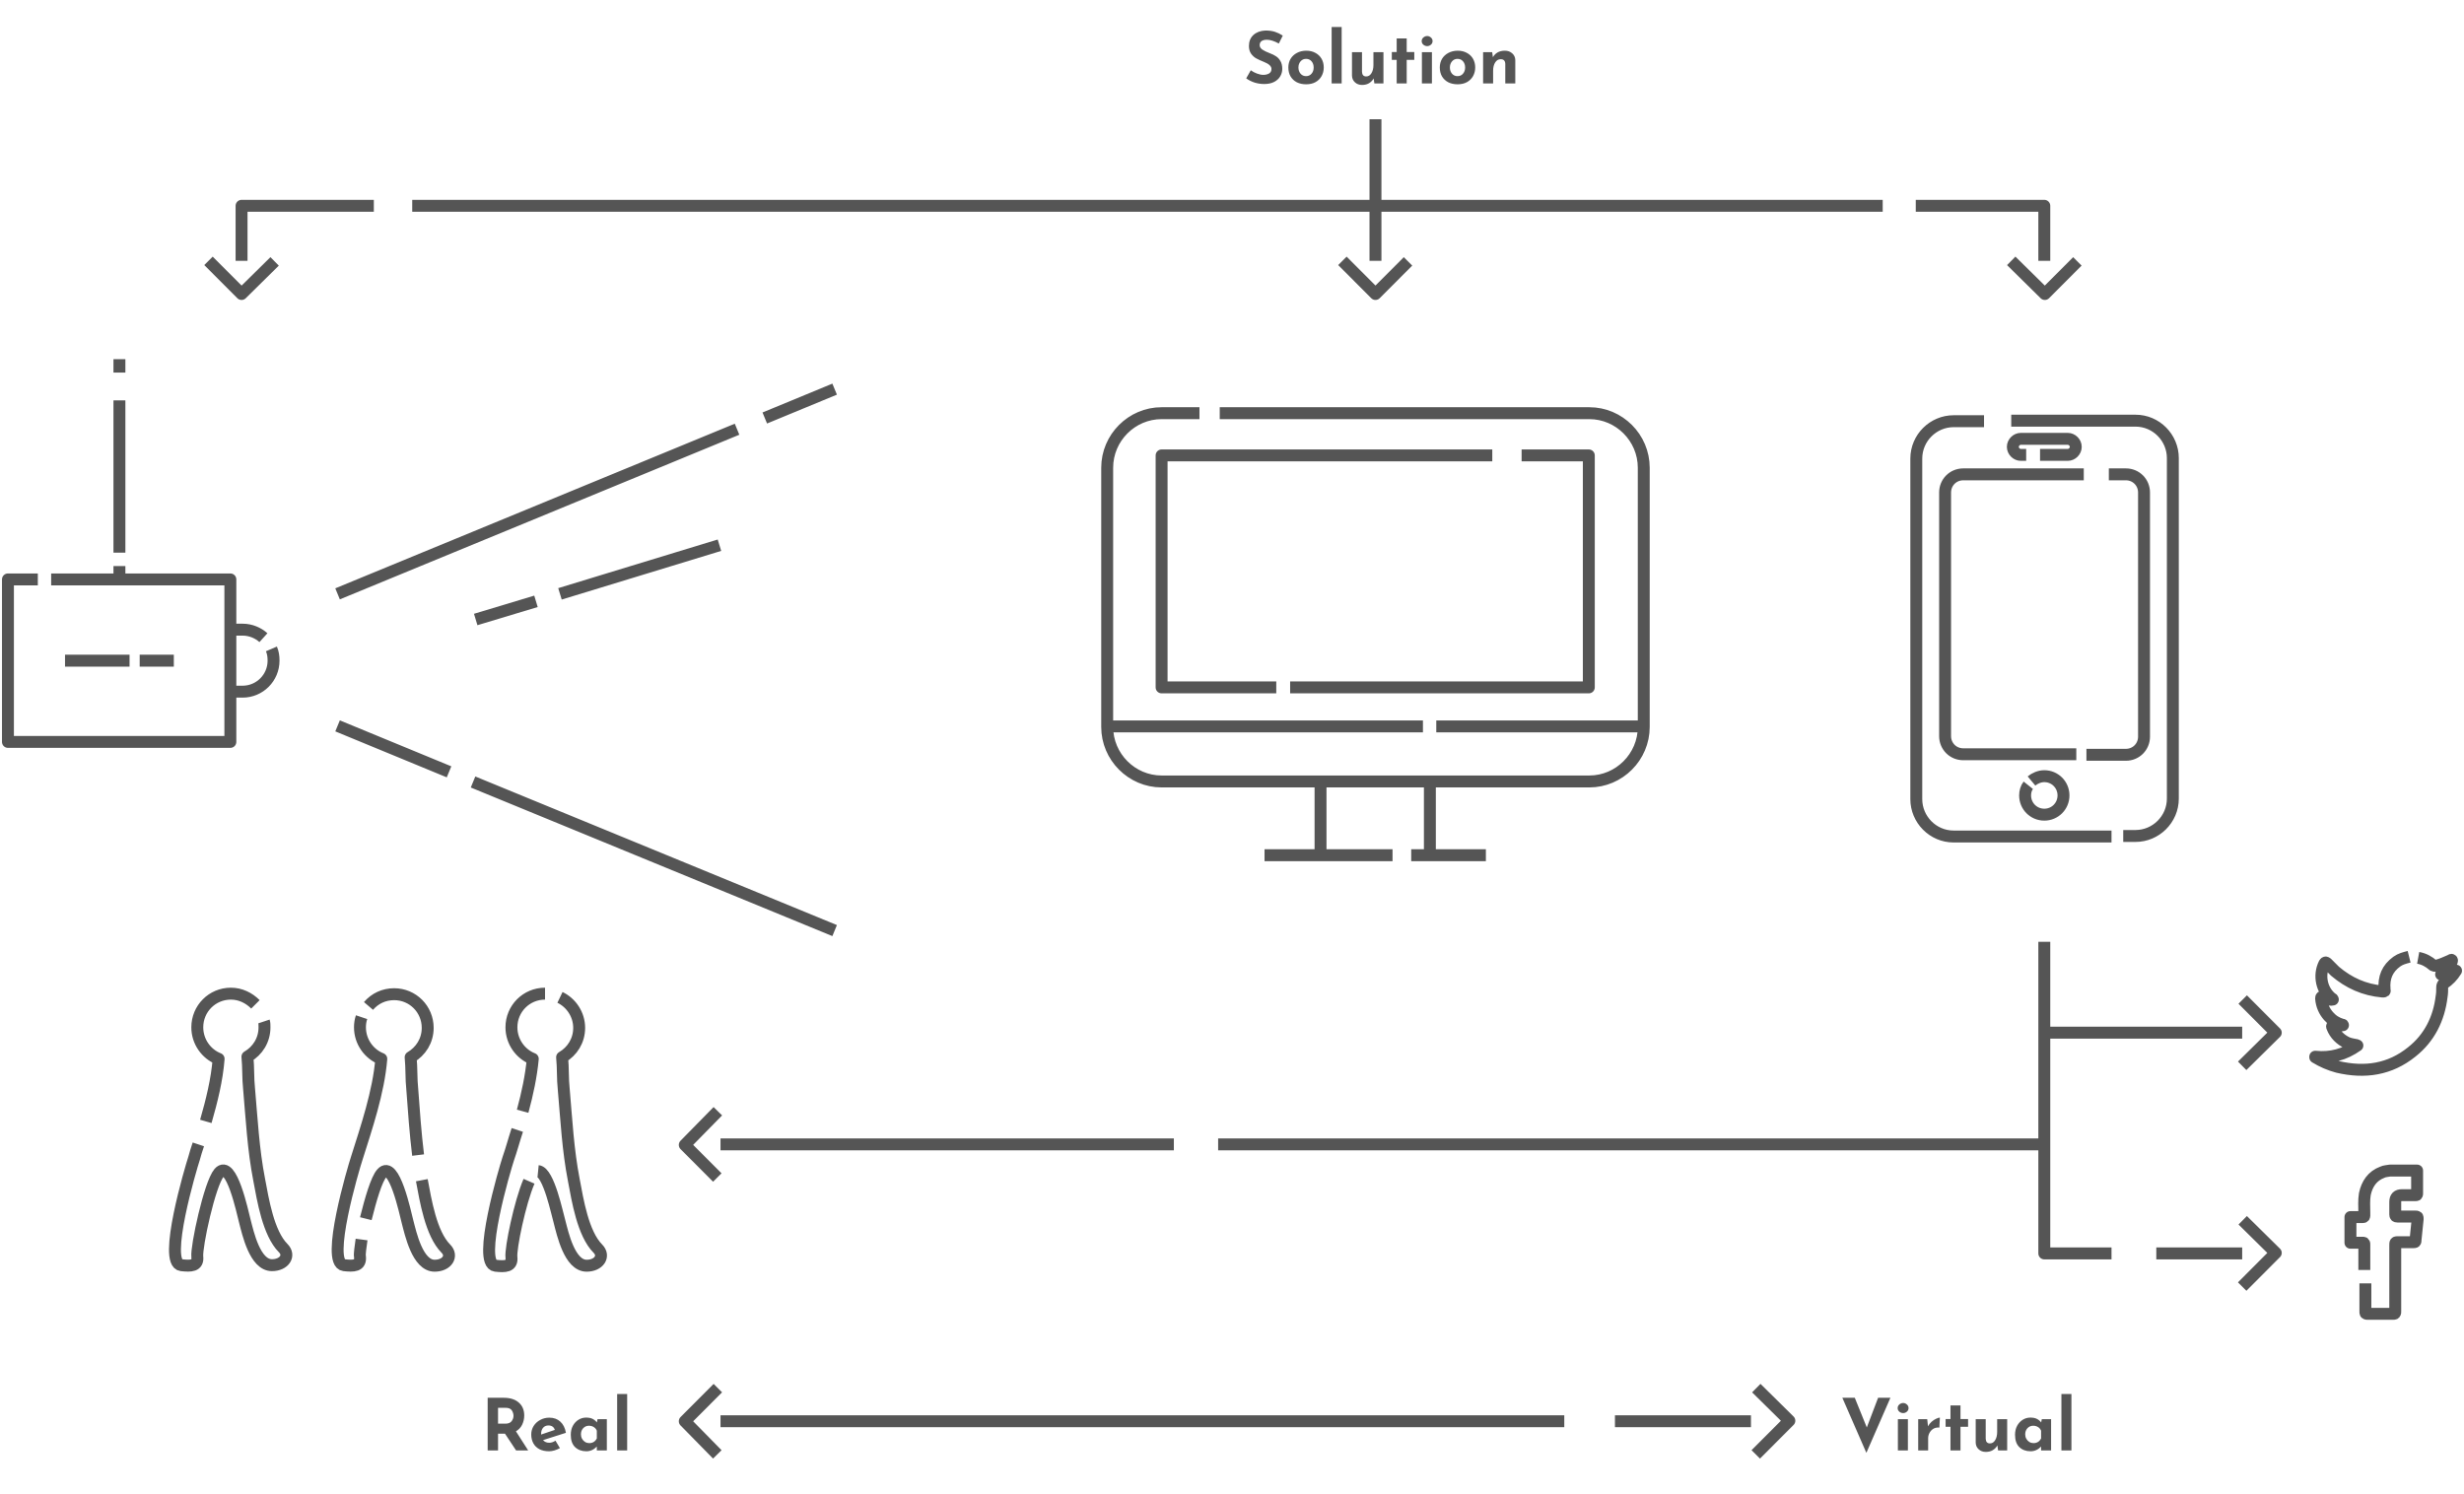 <svg width="620" height="376" viewBox="0 0 620 376" fill="none" xmlns="http://www.w3.org/2000/svg">
<path d="M129.856 365L127.066 360.788H125.32V365H122.71V351.752H126.724C128.368 351.752 129.64 352.154 130.54 352.958C131.452 353.75 131.908 354.836 131.908 356.216C131.908 357.032 131.734 357.8 131.386 358.52C131.05 359.228 130.528 359.786 129.82 360.194L132.898 365H129.856ZM125.32 358.268H127.174C127.882 358.268 128.398 358.064 128.722 357.656C129.046 357.236 129.208 356.786 129.208 356.306C129.208 355.826 129.07 355.37 128.794 354.938C128.518 354.494 127.984 354.272 127.192 354.272H125.32V358.268ZM138.208 363.074C138.712 363.074 139.234 362.9 139.774 362.552L140.89 364.424C140.458 364.664 140.002 364.856 139.522 365C139.042 365.144 138.586 365.216 138.154 365.216C137.218 365.216 136.408 365.042 135.724 364.694C135.052 364.334 134.542 363.836 134.194 363.2C133.846 362.552 133.672 361.814 133.672 360.986C133.672 360.218 133.87 359.51 134.266 358.862C134.674 358.214 135.226 357.704 135.922 357.332C136.618 356.948 137.38 356.756 138.208 356.756C139.336 356.756 140.26 357.086 140.98 357.746C141.712 358.406 142.186 359.348 142.402 360.572L136.642 362.408C137.026 362.852 137.548 363.074 138.208 363.074ZM138.01 358.718C137.446 358.718 136.996 358.91 136.66 359.294C136.324 359.678 136.156 360.194 136.156 360.842V361.004L139.612 359.834C139.36 359.09 138.826 358.718 138.01 358.718ZM152.694 357.134V365H150.174V364.028C149.418 364.82 148.542 365.216 147.546 365.216C146.382 365.216 145.434 364.868 144.702 364.172C143.982 363.476 143.622 362.444 143.622 361.076C143.622 360.212 143.796 359.456 144.144 358.808C144.504 358.148 144.978 357.638 145.566 357.278C146.154 356.918 146.784 356.738 147.456 356.738C148.152 356.738 148.704 356.846 149.112 357.062C149.52 357.266 149.88 357.56 150.192 357.944L150.354 357.134H152.694ZM148.266 363.164C149.142 363.164 149.778 362.768 150.174 361.976V360.05C150.03 359.666 149.778 359.36 149.418 359.132C149.07 358.904 148.656 358.79 148.176 358.79C147.624 358.79 147.15 358.994 146.754 359.402C146.37 359.81 146.178 360.326 146.178 360.95C146.178 361.358 146.274 361.736 146.466 362.084C146.658 362.42 146.91 362.684 147.222 362.876C147.546 363.068 147.894 363.164 148.266 363.164ZM157.81 350.798V365H155.29V350.798H157.81Z" fill="#555555"/>
<path d="M475.672 351.752L469.624 365.612L463.576 351.752H466.708L469.732 359.222L472.576 351.752H475.672ZM480.07 357.134V365H477.55V357.134H480.07ZM477.496 354.344C477.496 353.984 477.634 353.684 477.91 353.444C478.198 353.192 478.522 353.066 478.882 353.066C479.23 353.066 479.542 353.192 479.818 353.444C480.094 353.684 480.232 353.984 480.232 354.344C480.232 354.704 480.094 355.004 479.818 355.244C479.542 355.484 479.23 355.604 478.882 355.604C478.522 355.604 478.198 355.484 477.91 355.244C477.634 355.004 477.496 354.704 477.496 354.344ZM485.131 358.934C485.347 358.514 485.641 358.136 486.013 357.8C486.397 357.464 486.787 357.206 487.183 357.026C487.579 356.834 487.891 356.738 488.119 356.738L487.993 359.258C487.921 359.246 487.819 359.24 487.687 359.24C487.183 359.24 486.739 359.372 486.355 359.636C485.971 359.9 485.677 360.242 485.473 360.662C485.269 361.07 485.167 361.49 485.167 361.922V365H482.665V357.134H484.933L485.131 358.934ZM493.306 353.678V357.098H495.214V359.06H493.306V365H490.786V359.06H489.562V357.098H490.786V353.678H493.306ZM505.052 357.134V365H502.766L502.586 363.74C502.31 364.244 501.92 364.646 501.416 364.946C500.924 365.234 500.342 365.378 499.67 365.378C498.95 365.378 498.35 365.156 497.87 364.712C497.39 364.268 497.144 363.704 497.132 363.02V357.134H499.652V362.084C499.688 362.852 500.042 363.236 500.714 363.236C501.266 363.236 501.704 362.966 502.028 362.426C502.364 361.886 502.532 361.19 502.532 360.338V357.134H505.052ZM516.104 357.134V365H513.584V364.028C512.828 364.82 511.952 365.216 510.956 365.216C509.792 365.216 508.844 364.868 508.112 364.172C507.392 363.476 507.032 362.444 507.032 361.076C507.032 360.212 507.206 359.456 507.554 358.808C507.914 358.148 508.388 357.638 508.976 357.278C509.564 356.918 510.194 356.738 510.866 356.738C511.562 356.738 512.114 356.846 512.522 357.062C512.93 357.266 513.29 357.56 513.602 357.944L513.764 357.134H516.104ZM511.676 363.164C512.552 363.164 513.188 362.768 513.584 361.976V360.05C513.44 359.666 513.188 359.36 512.828 359.132C512.48 358.904 512.066 358.79 511.586 358.79C511.034 358.79 510.56 358.994 510.164 359.402C509.78 359.81 509.588 360.326 509.588 360.95C509.588 361.358 509.684 361.736 509.876 362.084C510.068 362.42 510.32 362.684 510.632 362.876C510.956 363.068 511.304 363.164 511.676 363.164ZM521.22 350.798V365H518.7V350.798H521.22Z" fill="#555555"/>
<path d="M321.784 10.956C320.632 10.32 319.63 10.002 318.778 10.002C318.202 10.002 317.752 10.116 317.428 10.344C317.116 10.572 316.96 10.914 316.96 11.37C316.96 11.79 317.188 12.162 317.644 12.486C318.112 12.798 318.73 13.098 319.498 13.386C320.122 13.614 320.656 13.878 321.1 14.178C321.544 14.466 321.91 14.868 322.198 15.384C322.498 15.9 322.648 16.554 322.648 17.346C322.648 18.03 322.468 18.666 322.108 19.254C321.76 19.83 321.244 20.292 320.56 20.64C319.876 20.976 319.06 21.144 318.112 21.144C317.32 21.144 316.534 21.03 315.754 20.802C314.974 20.562 314.248 20.202 313.576 19.722L314.728 17.688C315.184 18.024 315.706 18.3 316.294 18.516C316.882 18.732 317.41 18.84 317.878 18.84C318.43 18.84 318.91 18.726 319.318 18.498C319.726 18.258 319.93 17.874 319.93 17.346C319.93 16.662 319.288 16.068 318.004 15.564C317.248 15.264 316.618 14.976 316.114 14.7C315.61 14.424 315.172 14.028 314.8 13.512C314.44 12.996 314.26 12.348 314.26 11.568C314.26 10.428 314.632 9.51 315.376 8.814C316.132 8.118 317.134 7.74 318.382 7.68C319.366 7.68 320.188 7.794 320.848 8.022C321.508 8.238 322.15 8.55 322.774 8.958L321.784 10.956ZM324.178 16.968C324.178 16.164 324.364 15.444 324.736 14.808C325.12 14.172 325.654 13.674 326.338 13.314C327.034 12.942 327.82 12.756 328.696 12.756C329.572 12.756 330.34 12.942 331 13.314C331.672 13.674 332.188 14.172 332.548 14.808C332.908 15.444 333.088 16.164 333.088 16.968C333.088 17.772 332.908 18.498 332.548 19.146C332.188 19.794 331.672 20.304 331 20.676C330.34 21.036 329.56 21.216 328.66 21.216C327.784 21.216 327.004 21.048 326.32 20.712C325.648 20.364 325.12 19.872 324.736 19.236C324.364 18.6 324.178 17.844 324.178 16.968ZM326.716 16.986C326.716 17.61 326.896 18.132 327.256 18.552C327.616 18.96 328.072 19.164 328.624 19.164C329.2 19.164 329.662 18.96 330.01 18.552C330.37 18.144 330.55 17.622 330.55 16.986C330.55 16.35 330.37 15.828 330.01 15.42C329.662 15.012 329.2 14.808 328.624 14.808C328.072 14.808 327.616 15.018 327.256 15.438C326.896 15.846 326.716 16.362 326.716 16.986ZM337.593 6.798V21H335.073V6.798H337.593ZM348.109 13.134V21H345.823L345.643 19.74C345.367 20.244 344.977 20.646 344.473 20.946C343.981 21.234 343.399 21.378 342.727 21.378C342.007 21.378 341.407 21.156 340.927 20.712C340.447 20.268 340.201 19.704 340.189 19.02V13.134H342.709V18.084C342.745 18.852 343.099 19.236 343.771 19.236C344.323 19.236 344.761 18.966 345.085 18.426C345.421 17.886 345.589 17.19 345.589 16.338V13.134H348.109ZM353.958 9.678V13.098H355.866V15.06H353.958V21H351.438V15.06H350.214V13.098H351.438V9.678H353.958ZM360.304 13.134V21H357.784V13.134H360.304ZM357.73 10.344C357.73 9.984 357.868 9.684 358.144 9.444C358.432 9.192 358.756 9.066 359.116 9.066C359.464 9.066 359.776 9.192 360.052 9.444C360.328 9.684 360.466 9.984 360.466 10.344C360.466 10.704 360.328 11.004 360.052 11.244C359.776 11.484 359.464 11.604 359.116 11.604C358.756 11.604 358.432 11.484 358.144 11.244C357.868 11.004 357.73 10.704 357.73 10.344ZM362.288 16.968C362.288 16.164 362.474 15.444 362.846 14.808C363.23 14.172 363.764 13.674 364.448 13.314C365.144 12.942 365.93 12.756 366.806 12.756C367.682 12.756 368.45 12.942 369.11 13.314C369.782 13.674 370.298 14.172 370.658 14.808C371.018 15.444 371.198 16.164 371.198 16.968C371.198 17.772 371.018 18.498 370.658 19.146C370.298 19.794 369.782 20.304 369.11 20.676C368.45 21.036 367.67 21.216 366.77 21.216C365.894 21.216 365.114 21.048 364.43 20.712C363.758 20.364 363.23 19.872 362.846 19.236C362.474 18.6 362.288 17.844 362.288 16.968ZM364.826 16.986C364.826 17.61 365.006 18.132 365.366 18.552C365.726 18.96 366.182 19.164 366.734 19.164C367.31 19.164 367.772 18.96 368.12 18.552C368.48 18.144 368.66 17.622 368.66 16.986C368.66 16.35 368.48 15.828 368.12 15.42C367.772 15.012 367.31 14.808 366.734 14.808C366.182 14.808 365.726 15.018 365.366 15.438C365.006 15.846 364.826 16.362 364.826 16.986ZM378.655 12.756C379.399 12.756 380.017 12.978 380.509 13.422C381.013 13.866 381.271 14.43 381.283 15.114V21H378.763V16.05C378.727 15.282 378.343 14.898 377.611 14.898C377.035 14.898 376.573 15.168 376.225 15.708C375.877 16.248 375.703 16.944 375.703 17.796V21H373.183V13.134H375.469L375.649 14.394C375.937 13.878 376.333 13.476 376.837 13.188C377.353 12.9 377.959 12.756 378.655 12.756Z" fill="#555555"/>
<path d="M346.101 30V65.644M94.064 51.79H60.782V65.644M473.73 51.79H103.727M514.394 65.644V51.79H482.051M531.304 210.509H491.579C486.345 210.509 482.185 206.205 482.185 201.094V115.412C482.185 110.167 486.479 105.997 491.579 105.997H499.229M506.073 105.862H537.343C542.577 105.862 546.737 110.167 546.737 115.278V200.959C546.737 206.205 542.443 210.375 537.343 210.375H534.256M522.446 189.813H493.995C491.445 189.813 489.432 187.795 489.432 185.239V123.945C489.432 121.389 491.445 119.371 493.995 119.371H524.325M530.633 119.371H534.927C537.477 119.371 539.49 121.389 539.49 123.945V185.374C539.49 187.93 537.477 189.947 534.927 189.947H524.996M511.173 196.538C511.978 195.866 513.186 195.327 514.394 195.327C517.078 195.327 519.225 197.48 519.225 200.17C519.225 202.86 517.078 205.012 514.394 205.012C511.71 205.012 509.563 202.86 509.563 200.17C509.563 199.228 509.831 198.287 510.368 197.614M509.831 114.471H508.489C507.415 114.471 506.476 113.529 506.476 112.453C506.476 111.377 507.415 110.436 508.489 110.436H520.299C521.373 110.436 522.312 111.377 522.312 112.453C522.312 113.529 521.373 114.471 520.299 114.471H513.32M306.913 103.979H399.917C407.433 103.979 413.606 110.167 413.606 117.699V182.935C413.606 190.468 407.433 196.655 399.917 196.655H292.285C284.77 196.655 278.596 190.468 278.596 182.935V117.699C278.596 110.167 284.77 103.979 292.285 103.979H301.814M382.873 114.605H399.783V172.982H324.628M321.139 172.982H292.285V114.605H375.492M358.045 182.801H278.462M413.606 182.801H361.4M350.396 215.217H318.186M373.882 215.217H355.093M359.79 196.789V215.217M332.278 196.789V215.217M608.471 241.042C609.948 241.311 611.156 241.984 612.229 242.926C612.498 243.06 612.632 243.06 612.9 243.06C614.108 242.791 615.316 242.253 616.524 241.715C616.658 241.715 616.792 241.446 616.926 241.58C617.061 241.715 616.926 241.849 616.926 241.984C616.658 242.657 616.255 243.195 615.853 243.733C615.45 244.271 614.779 244.674 614.242 245.212C615.584 245.078 616.792 244.674 618 244.271C617.195 245.616 616.121 246.692 614.913 247.499C614.645 247.768 614.511 248.037 614.511 248.44C614.511 249.247 614.511 249.92 614.376 250.727C613.705 256.376 611.29 261.219 606.861 264.716C601.359 269.155 595.051 270.096 588.207 268.482C586.193 267.944 584.315 267.137 582.57 266.061C582.57 266.061 582.57 266.061 582.57 265.926C586.462 266.33 589.951 265.388 593.172 263.102C593.038 262.967 592.904 262.967 592.77 262.967C591.964 262.833 591.293 262.698 590.622 262.429C588.878 261.622 587.536 260.277 586.865 258.528C586.73 258.259 586.73 258.125 587.133 258.125C587.67 258.125 588.207 258.125 588.743 258.125C589.012 258.125 589.28 257.99 589.549 257.99C589.549 257.856 589.414 257.856 589.28 257.856C587.938 257.452 586.864 256.78 585.925 255.704C584.851 254.493 584.18 253.014 584.046 251.265C584.046 250.861 584.18 250.727 584.449 250.996C584.851 251.131 585.254 251.265 585.657 251.4C586.059 251.534 586.462 251.669 586.999 251.534C586.999 251.4 586.864 251.265 586.73 251.265C584.18 249.247 583.375 245.481 584.851 242.522C585.12 242.118 585.12 242.118 585.522 242.387C586.193 243.06 586.864 243.733 587.536 244.405C591.025 247.364 594.917 249.113 599.48 249.516C600.017 249.516 600.151 249.516 600.017 248.978C599.748 246.019 600.688 243.733 603.103 241.984C604.043 241.311 605.116 241.042 606.19 240.773M119.027 196.789L210.017 234.183M84.939 182.666L112.987 194.234M185.458 108.014L84.939 149.443M210.017 97.926L192.437 105.19M134.863 151.326L119.698 155.899M181.029 137.203L140.902 149.443M12.871 145.811H57.963V186.701H2V145.811H9.515M68.297 163.297C68.7 164.239 68.834 165.18 68.834 166.256C68.834 170.56 65.345 174.058 61.05 174.058H57.963V158.455H61.05C63.063 158.455 64.942 159.262 66.284 160.472M32.599 166.256H16.36M43.738 166.256H35.149M30.049 90.394V93.757M30.049 100.751V139.086M30.049 142.448V145.811M52.461 65.644L60.782 73.984L69.102 65.779M337.78 65.644L346.101 73.984L354.288 65.779M564.184 268.213L572.639 259.873L564.318 251.534M564.184 323.765L572.639 315.291L564.318 307.086M180.627 279.646L172.306 288.12L180.492 296.325M506.073 65.644L514.528 73.984L522.715 65.779M441.789 366L450.244 357.526L441.923 349.321M180.627 349.321L172.306 357.661L180.492 366M137.144 250.054C132.447 250.054 128.689 253.821 128.689 258.528C128.689 262.16 130.971 265.254 134.058 266.464C133.655 270.769 132.715 275.207 131.508 279.646M135.4 294.711C138.084 294.98 140.231 305.606 140.768 307.355C141.573 310.448 143.318 318.519 147.612 318.519C150.699 318.519 152.309 316.098 150.43 314.215C146.673 310.448 145.331 301.974 144.391 296.998C142.915 289.465 142.512 281.664 141.841 273.997C141.573 271.576 141.707 268.751 141.439 266.061C143.989 264.581 145.733 261.891 145.733 258.663C145.733 255.3 143.72 252.341 140.902 250.996M130.166 284.354C129.36 286.775 128.689 289.331 127.884 291.617C127.079 294.038 119.966 317.981 124.663 318.519C127.079 318.788 128.958 318.788 128.689 316.367C128.421 314.215 130.837 302.512 133.118 297.267M105.203 290.676C104.532 285.161 104.13 279.512 103.727 273.997C103.459 271.576 103.593 268.751 103.325 266.061C105.875 264.581 107.619 261.891 107.619 258.663C107.619 253.955 103.861 250.189 99.164 250.189C96.614 250.189 94.333 251.265 92.722 253.148M92.051 306.682C93.259 301.84 94.736 296.729 96.078 295.249C99.164 291.752 101.983 305.337 102.519 307.355C103.325 310.448 105.069 318.519 109.364 318.519C112.451 318.519 114.061 316.098 112.182 314.215C108.424 310.448 107.082 301.974 106.143 296.998M90.978 255.973C90.709 256.78 90.575 257.587 90.575 258.528C90.575 262.16 92.857 265.254 95.943 266.464C95.272 274.804 92.186 283.816 89.77 291.483C88.965 293.904 81.852 317.846 86.549 318.384C88.965 318.653 90.844 318.653 90.575 316.232C90.441 315.56 90.709 313.946 90.978 311.928M64.271 252.745C62.661 251.131 60.513 250.054 58.098 250.054C53.4 250.054 49.643 253.821 49.643 258.528C49.643 262.16 51.924 265.254 55.011 266.464C54.608 271.71 53.266 277.09 51.79 282.202M49.911 287.986C49.508 289.196 49.106 290.407 48.837 291.483C48.032 293.904 40.919 317.846 45.617 318.384C48.032 318.653 49.911 318.653 49.643 316.232C49.374 313.811 52.729 297.939 55.145 295.115C58.232 291.617 61.05 305.203 61.587 307.22C62.392 310.314 64.137 318.384 68.431 318.384C71.518 318.384 73.129 315.963 71.25 314.08C67.492 310.314 66.15 301.84 65.21 296.863C63.734 289.331 63.332 281.529 62.661 273.862C62.392 271.441 62.526 268.616 62.258 265.926C64.808 264.447 66.552 261.757 66.552 258.528C66.552 257.99 66.552 257.452 66.418 257.049M393.61 357.661H181.298M440.581 357.661H406.359M594.917 319.595C594.917 317.443 594.917 315.425 594.917 313.273C594.917 312.735 594.917 312.735 594.38 312.735C593.441 312.735 592.367 312.735 591.427 312.735C591.427 310.583 591.427 308.431 591.427 306.279C592.233 306.279 593.038 306.279 593.843 306.279C595.051 306.279 594.917 306.413 594.917 305.203C594.917 303.588 594.783 302.109 595.051 300.495C595.588 297.939 596.93 295.922 599.48 294.98C600.017 294.711 600.688 294.711 601.359 294.576C603.64 294.576 605.922 294.576 608.203 294.576C608.203 294.711 608.203 294.845 608.203 294.98C608.203 296.729 608.203 298.477 608.203 300.226C608.203 300.764 608.203 300.764 607.666 300.764C606.593 300.764 605.519 300.764 604.445 300.764C603.237 300.764 602.701 301.302 602.701 302.512C602.701 303.588 602.701 304.664 602.701 305.606C602.701 306.01 602.835 306.144 603.237 306.144C604.714 306.144 606.19 306.144 607.666 306.144C608.337 306.144 608.337 306.144 608.337 306.817C608.203 308.565 607.935 310.314 607.8 312.062C607.8 312.6 607.8 312.6 607.129 312.6C605.922 312.6 604.714 312.6 603.506 312.6C602.701 312.6 602.701 312.6 602.701 313.408C602.701 318.922 602.701 324.437 602.701 329.952C602.701 330.625 602.701 330.624 602.03 330.624C600.017 330.624 597.869 330.624 595.856 330.624C595.185 330.624 595.185 330.625 595.185 329.952C595.185 327.665 595.185 325.244 595.185 322.958M542.577 315.425H564.184M514.394 237.007V315.425H531.304M564.184 259.873H514.394M295.372 287.986H181.298M514.394 287.986H306.511" stroke="#555555" stroke-width="3" stroke-miterlimit="10" stroke-linejoin="round"/>
</svg>
